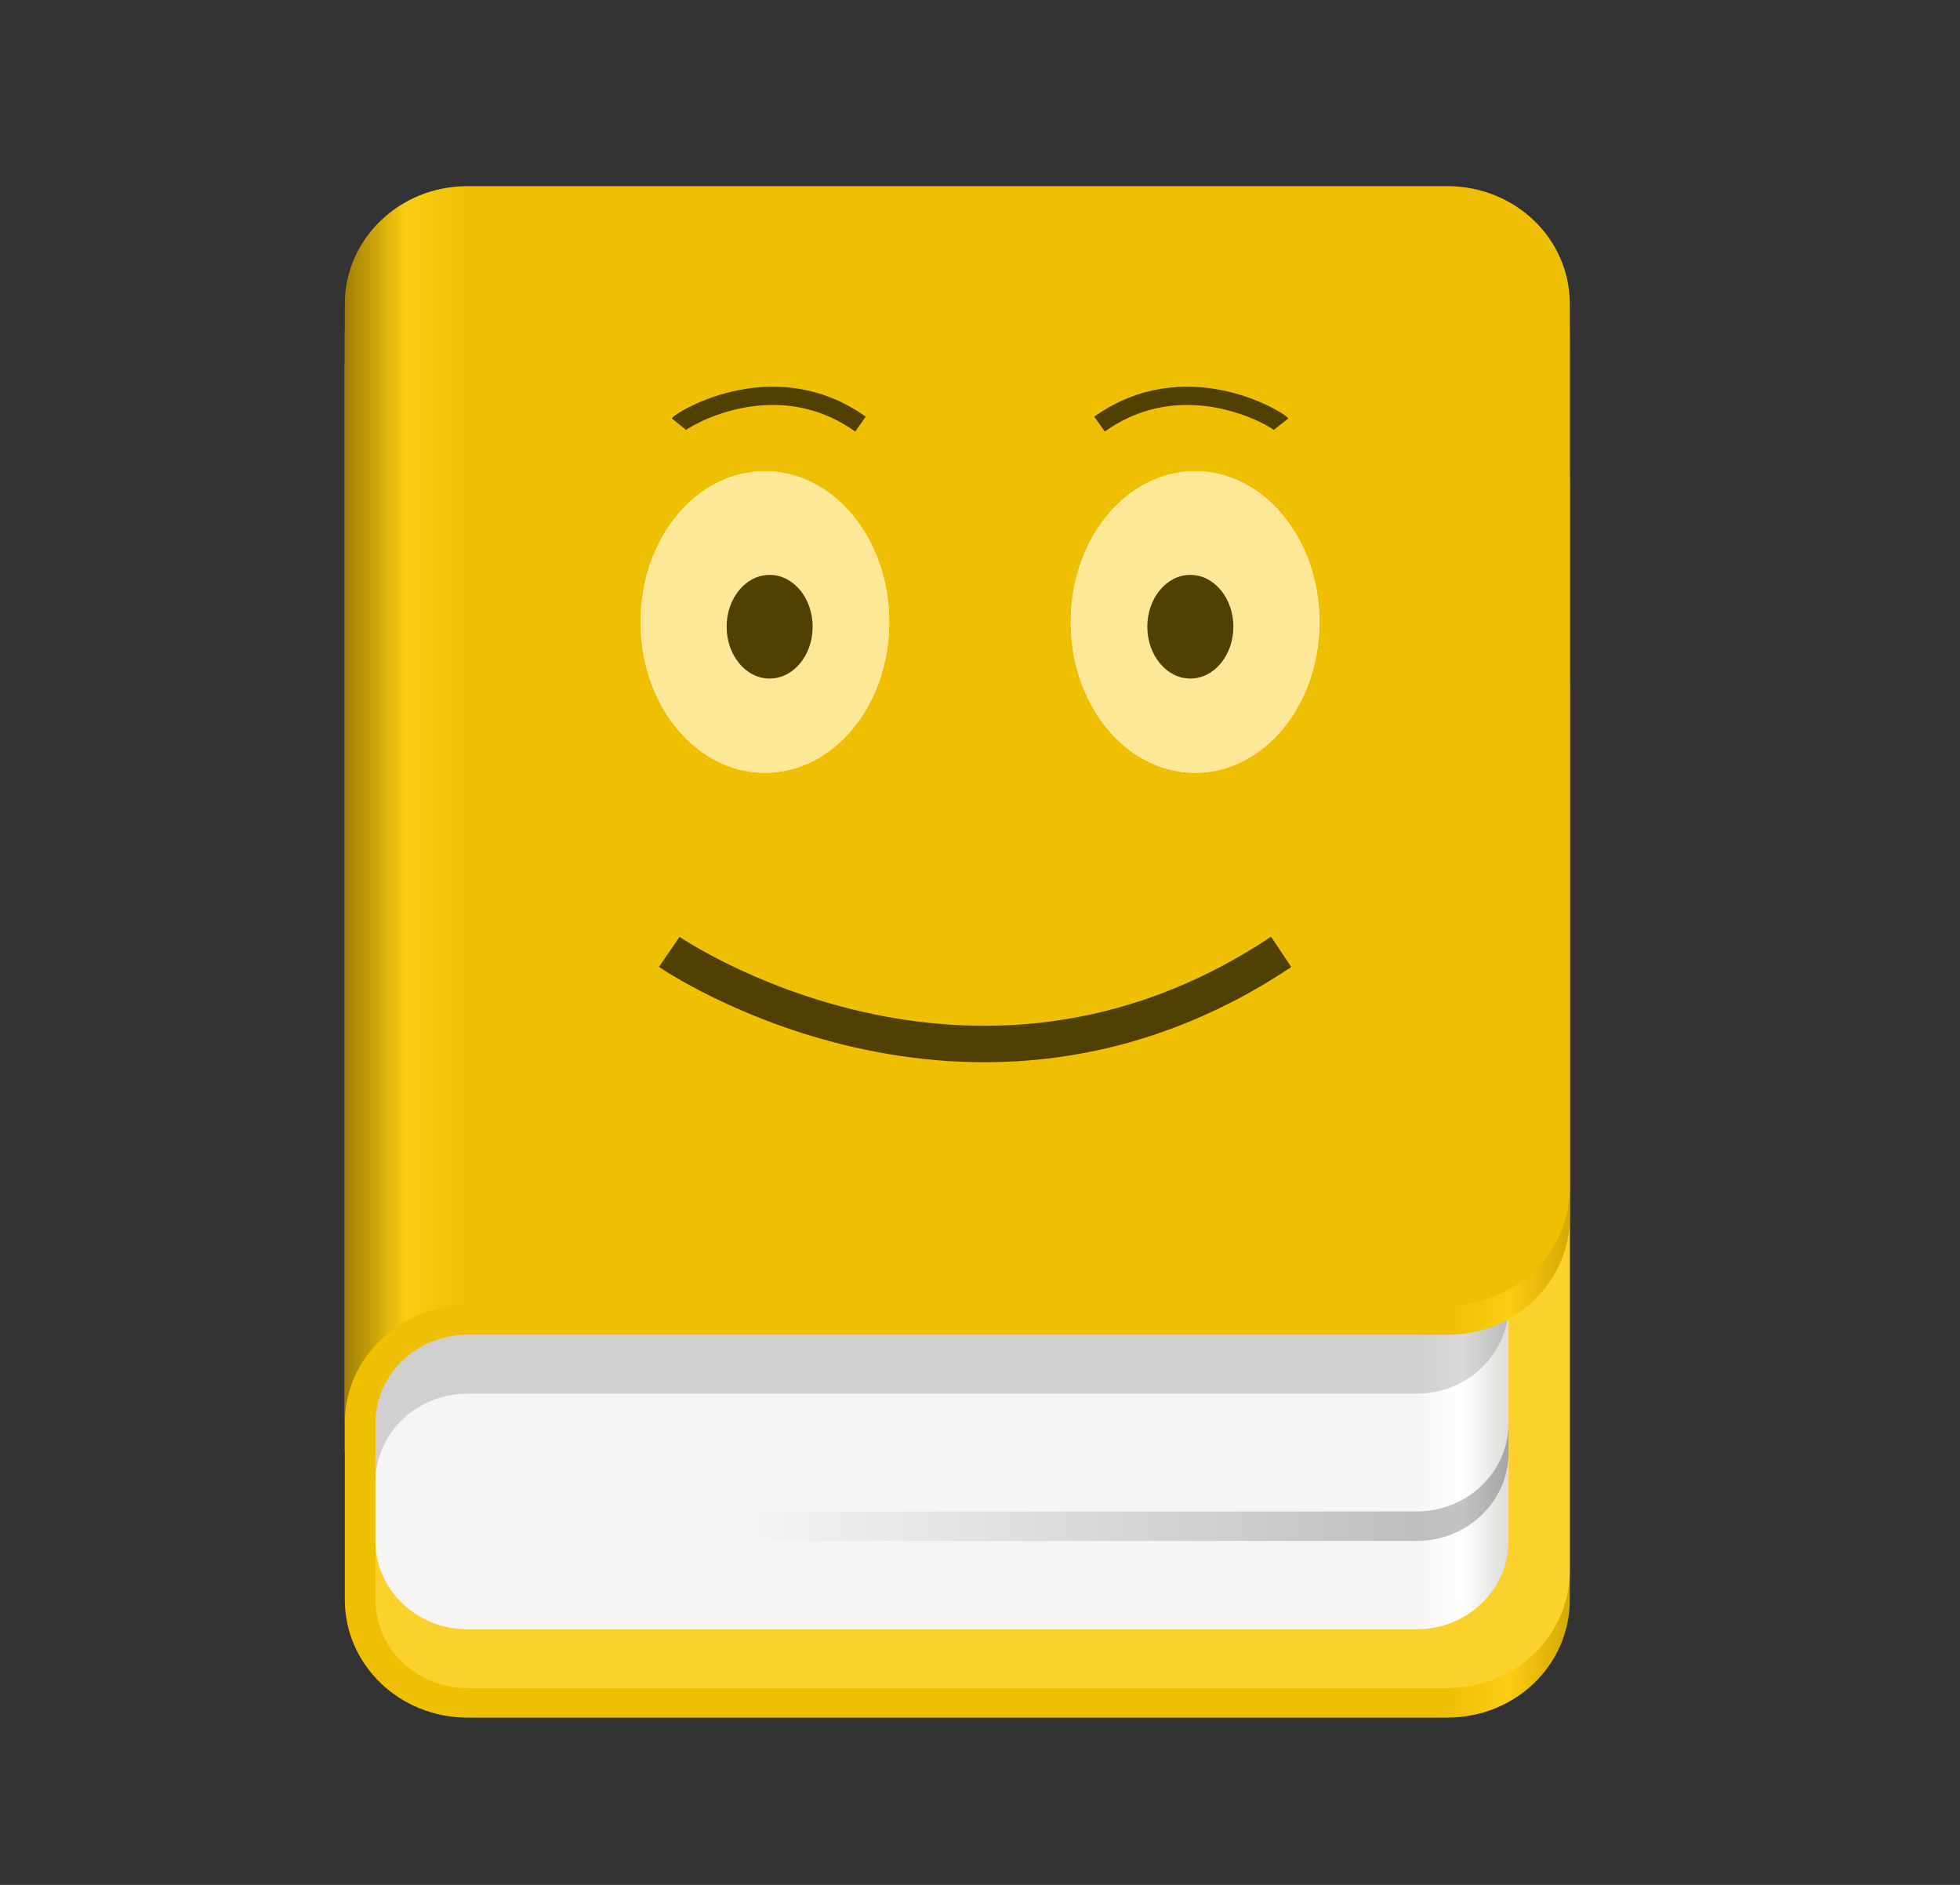 <svg width="52" height="50" viewBox="0 0 52 50" fill="none" xmlns="http://www.w3.org/2000/svg">
<rect x="0" y="0" width="52" height="50" fill="#333333" stroke="none"/>
<path d="M9.148 9.625V42.438C9.148 44.164 10.604 45.563 12.398 45.563H38.398C40.2 45.563 41.648 44.17 41.648 42.438V12.75C41.648 11.018 40.2 9.625 38.398 9.625H9.148Z" fill="url(#paint0_linear_420_1535)"/>
<path d="M9.961 15.094V42.438C9.961 43.732 11.053 44.782 12.398 44.782H38.398C40.2 44.782 41.648 43.389 41.648 41.657V18.219C41.648 16.487 40.2 15.094 38.398 15.094H9.961Z" fill="#FBD12D"/>
<path d="M9.961 15.875V40.875C9.961 42.169 11.053 43.219 12.398 43.219H37.586C38.932 43.219 40.023 42.169 40.023 40.875V18.219C40.023 16.925 38.932 15.875 37.586 15.875H9.961Z" fill="url(#paint1_linear_420_1535)"/>
<path d="M40.023 33.063C40.023 34.357 38.932 35.407 37.586 35.407H9.961V39.313C9.961 38.019 11.053 36.969 12.398 36.969H37.586C38.932 36.969 40.023 35.919 40.023 34.625V33.063Z" fill="black" fill-opacity="0.149"/>
<path d="M12.398 5.719C10.604 5.719 9.148 7.118 9.148 8.844V38.532H9.961V37.75C9.961 36.456 11.053 35.407 12.398 35.407H38.398C40.2 35.407 41.648 34.014 41.648 32.282V8.844C41.648 7.112 40.2 5.719 38.398 5.719H12.398Z" fill="url(#paint2_linear_420_1535)"/>
<path d="M12.398 4.938C10.604 4.938 9.148 6.337 9.148 8.063V37.75C9.148 36.025 10.604 34.625 12.398 34.625H38.398C40.2 34.625 41.648 33.232 41.648 31.5V8.063C41.648 6.331 40.2 4.938 38.398 4.938H12.398Z" fill="url(#paint3_linear_420_1535)"/>
<path d="M40.023 37.751C40.023 39.044 38.932 40.094 37.586 40.094H19.711V40.876H37.586C38.932 40.876 40.023 39.826 40.023 38.532V37.751Z" fill="url(#paint4_linear_420_1535)"/>
<ellipse cx="20.293" cy="16.5" rx="3.298" ry="4" fill="white"/>
<ellipse cx="20.293" cy="16.5" rx="3.298" ry="4" fill="#FDE897"/>
<ellipse cx="31.707" cy="16.5" rx="3.298" ry="4" fill="white"/>
<ellipse cx="31.707" cy="16.5" rx="3.298" ry="4" fill="#FDE897"/>
<ellipse cx="20.419" cy="16.625" rx="1.141" ry="1.375" fill="#504001"/>
<path d="M32.722 16.625C32.722 17.384 32.211 18 31.58 18C30.95 18 30.439 17.384 30.439 16.625C30.439 15.866 30.95 15.25 31.58 15.25C32.211 15.25 32.722 15.866 32.722 16.625Z" fill="#504001"/>
<path d="M17.756 25.25C17.756 25.25 25.746 30.75 33.99 25.25" stroke="#504001" stroke-width="0.967"/>
<path d="M33.99 11.25C33.892 11.127 31.454 9.625 29.171 11.25" stroke="#504001" stroke-width="0.484"/>
<path d="M18.01 11.25C18.108 11.127 20.546 9.625 22.829 11.25" stroke="#504001" stroke-width="0.484"/>
<defs>
<linearGradient id="paint0_linear_420_1535" x1="38.398" y1="27.594" x2="41.648" y2="27.594" gradientUnits="userSpaceOnUse">
<stop stop-color="#EFBF04"/>
<stop offset="0.5" stop-color="#FBCC13"/>
<stop offset="1" stop-color="#D4AA04"/>
</linearGradient>
<linearGradient id="paint1_linear_420_1535" x1="37.586" y1="29.547" x2="40.023" y2="29.547" gradientUnits="userSpaceOnUse">
<stop stop-color="#F6F5F4"/>
<stop offset="0.5" stop-color="white"/>
<stop offset="1" stop-color="#DDDCD9"/>
</linearGradient>
<linearGradient id="paint2_linear_420_1535" x1="38.398" y1="22.125" x2="41.648" y2="22.125" gradientUnits="userSpaceOnUse">
<stop stop-color="#EFBF04"/>
<stop offset="0.5" stop-color="#FBCC13"/>
<stop offset="1" stop-color="#D4AA04"/>
</linearGradient>
<linearGradient id="paint3_linear_420_1535" x1="9.148" y1="21.344" x2="12.398" y2="21.344" gradientUnits="userSpaceOnUse">
<stop stop-color="#9F7F03"/>
<stop offset="0.5" stop-color="#FBCC13"/>
<stop offset="1" stop-color="#EFBF04"/>
</linearGradient>
<linearGradient id="paint4_linear_420_1535" x1="19.711" y1="39.313" x2="40.023" y2="39.313" gradientUnits="userSpaceOnUse">
<stop stop-opacity="0"/>
<stop offset="1" stop-opacity="0.251"/>
</linearGradient>
</defs>
</svg>
